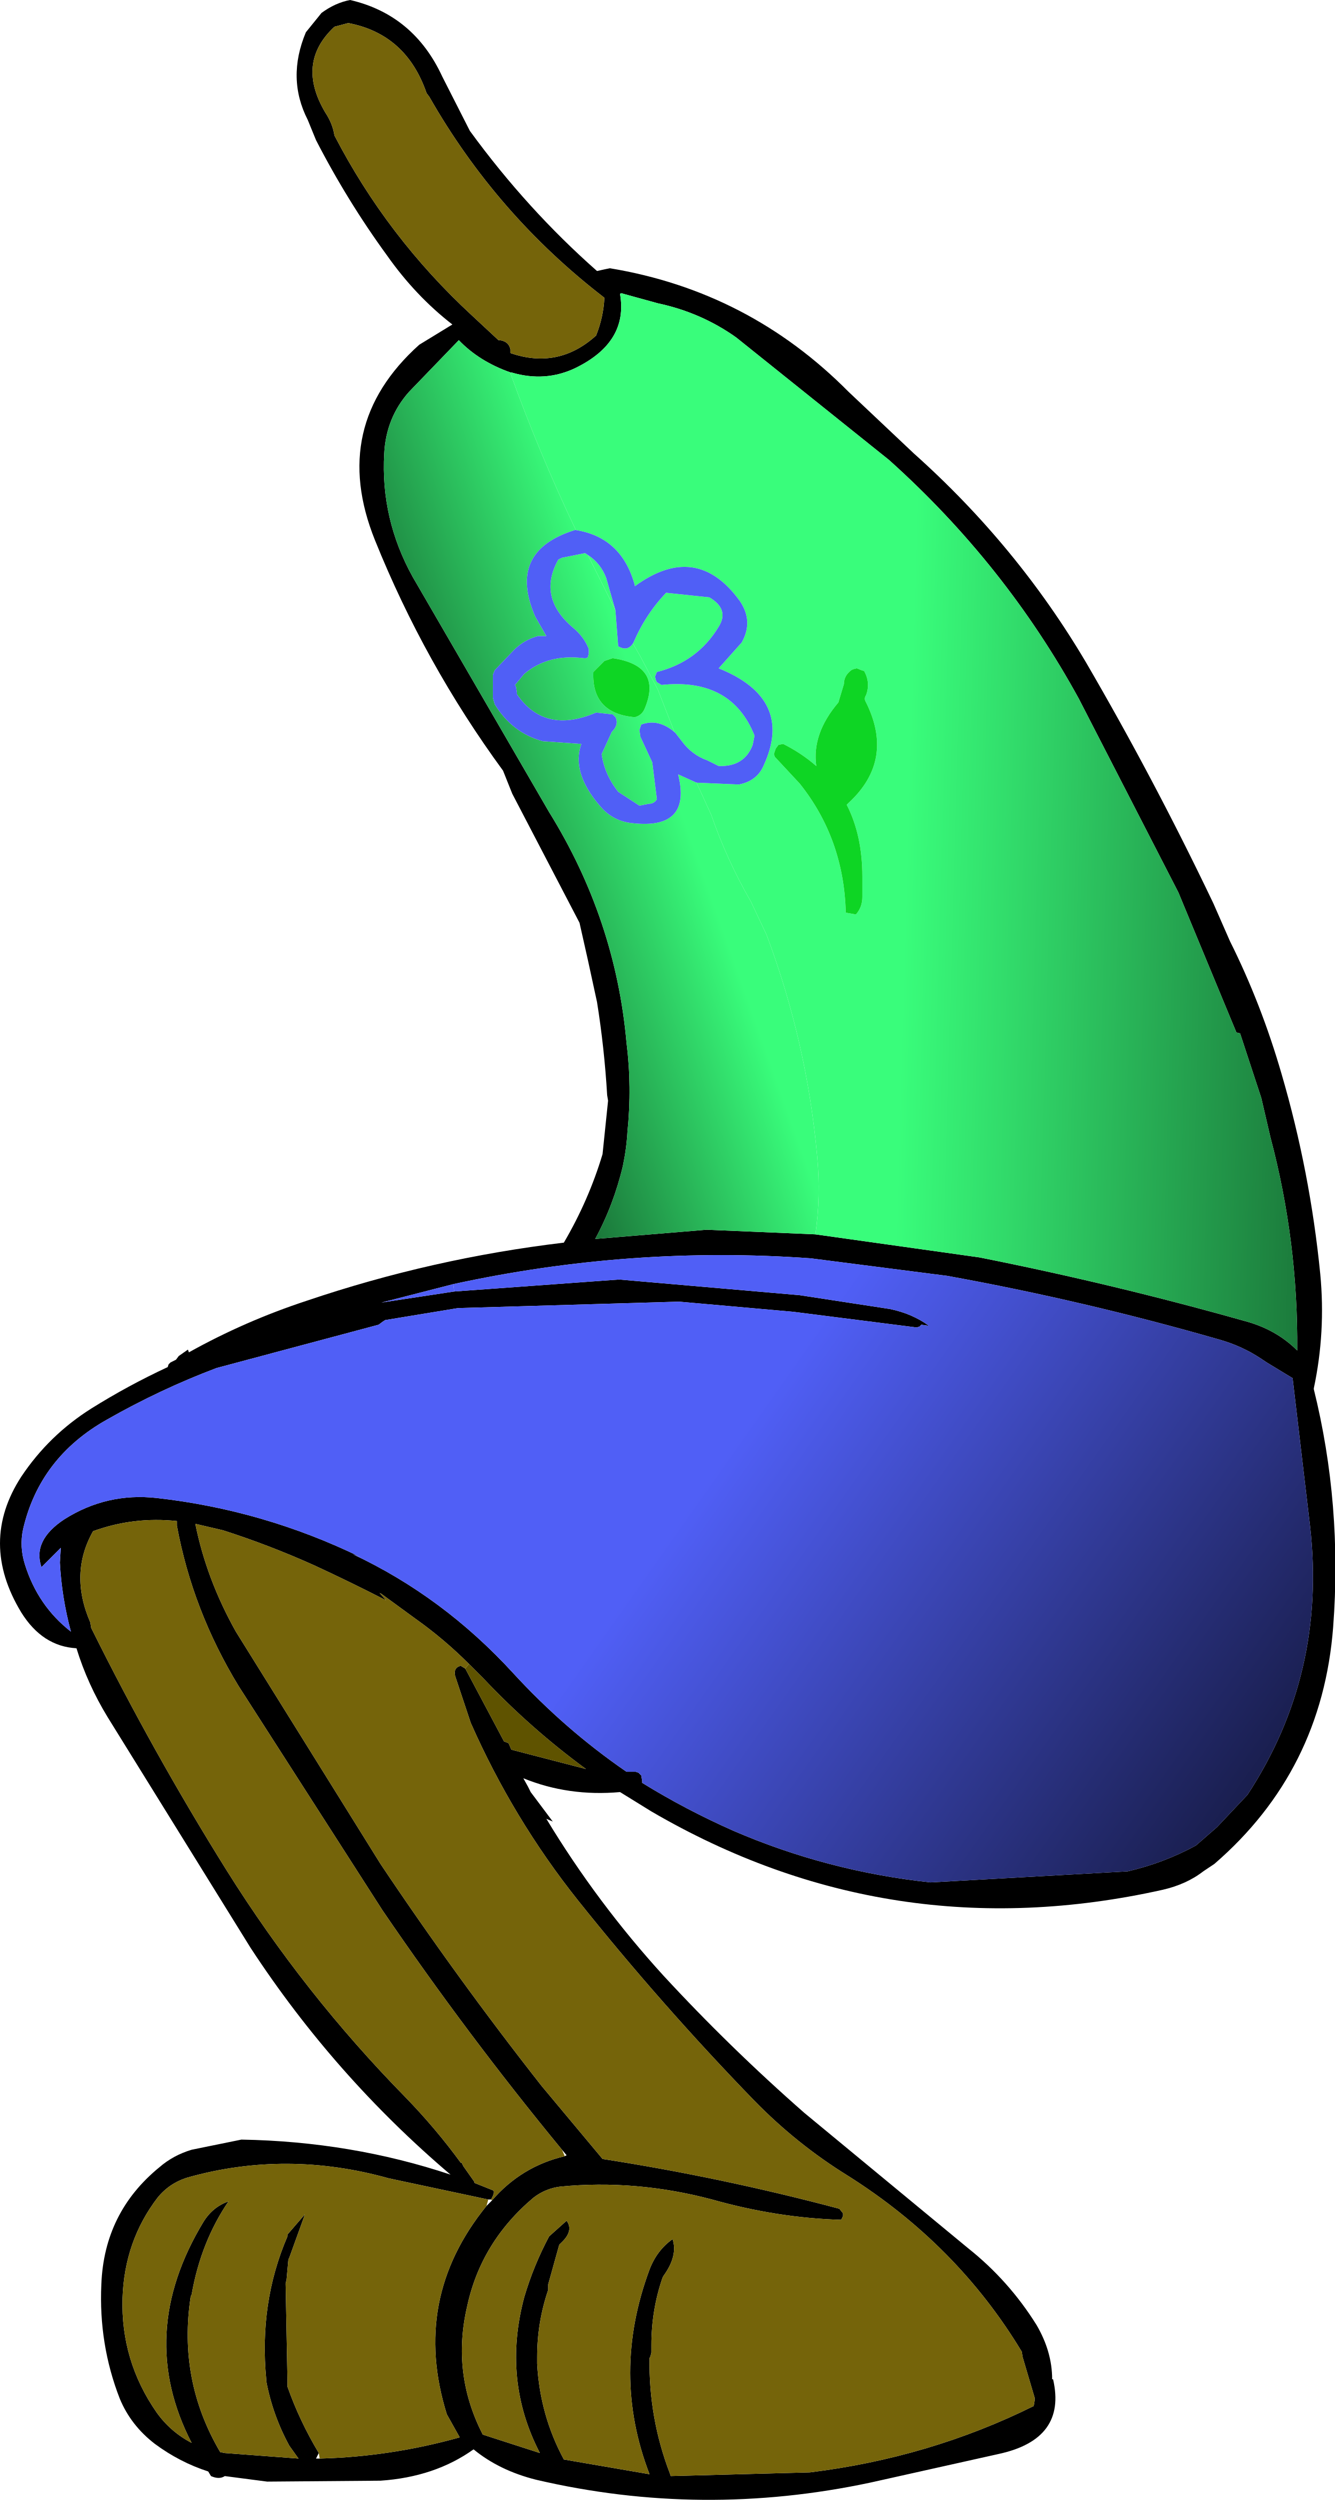 <?xml version="1.0" encoding="UTF-8" standalone="no"?>
<svg xmlns:xlink="http://www.w3.org/1999/xlink" height="135.6px" width="72.45px" xmlns="http://www.w3.org/2000/svg">
  <g transform="matrix(1.0, 0.0, 0.0, 1.0, 36.2, 67.8)">
    <use height="135.6" transform="matrix(1.0, 0.0, 0.0, 1.0, -36.2, -67.8)" width="72.45" xlink:href="#shape0"/>
  </g>
  <defs>
    <g id="shape0" transform="matrix(1.0, 0.0, 0.0, 1.0, 36.2, 67.8)">
      <path d="M-18.05 -60.45 Q-15.2 -54.95 -10.6 -50.7 L-9.15 -49.35 -9.1 -49.35 Q-8.6 -49.3 -8.5 -48.85 L-8.5 -48.65 Q-5.9 -47.75 -3.85 -49.6 -3.45 -50.6 -3.4 -51.65 -9.25 -56.15 -12.9 -62.55 L-13.05 -62.75 Q-14.15 -65.95 -17.3 -66.55 L-18.05 -66.35 Q-20.15 -64.4 -18.55 -61.7 -18.15 -61.1 -18.05 -60.45 M-17.2 -67.8 Q-13.75 -67.0 -12.2 -63.65 L-10.7 -60.7 Q-7.6 -56.45 -3.8 -53.1 L-3.35 -53.2 -3.1 -53.25 Q4.45 -52.0 9.85 -46.55 L13.4 -43.2 Q19.0 -38.2 22.75 -31.85 26.45 -25.5 29.65 -18.8 L30.55 -16.75 Q32.25 -13.35 33.35 -9.55 34.9 -4.25 35.45 1.3 35.75 4.45 35.1 7.5 L35.1 7.55 Q36.65 13.8 36.15 20.45 35.55 28.25 29.7 33.3 L29.1 33.7 Q28.2 34.4 26.9 34.7 12.1 38.0 -0.85 30.45 L-2.55 29.4 Q-5.35 29.65 -7.8 28.65 L-7.55 29.1 -7.4 29.4 -6.2 31.0 -6.55 30.85 Q-3.8 35.4 -0.2 39.35 3.4 43.25 7.45 46.8 L16.35 54.15 Q18.55 55.9 20.05 58.3 20.9 59.75 20.9 61.25 L20.95 61.25 Q21.7 64.5 18.0 65.3 L11.05 66.85 Q1.9 68.8 -7.1 66.7 -9.1 66.2 -10.5 65.05 -12.6 66.55 -15.55 66.75 L-21.7 66.8 -24.0 66.5 Q-24.3 66.7 -24.75 66.5 L-24.9 66.25 Q-26.45 65.75 -27.8 64.75 -29.1 63.75 -29.7 62.3 -30.85 59.35 -30.7 56.1 -30.55 52.2 -27.55 49.75 -26.8 49.1 -25.8 48.8 L-23.1 48.25 Q-17.15 48.35 -11.75 50.15 -18.05 44.8 -22.6 37.85 L-30.35 25.35 Q-31.45 23.55 -32.05 21.6 -33.9 21.5 -35.05 19.65 -37.35 15.85 -35.05 12.3 -33.55 10.05 -31.25 8.6 -29.25 7.35 -27.1 6.35 L-27.05 6.2 -26.95 6.1 -26.65 5.95 -26.5 5.75 -26.0 5.4 -25.95 5.55 Q-22.9 3.85 -19.55 2.75 -12.75 0.45 -5.6 -0.4 -4.25 -2.7 -3.5 -5.2 L-3.2 -8.1 -3.25 -8.4 Q-3.4 -10.95 -3.8 -13.45 L-4.3 -15.75 -4.75 -17.75 -8.4 -24.75 -8.9 -26.0 Q-13.15 -31.8 -15.85 -38.5 -18.35 -44.7 -13.45 -49.1 L-11.65 -50.2 Q-13.65 -51.75 -15.2 -53.95 -17.35 -56.9 -19.05 -60.2 L-19.5 -61.3 Q-20.65 -63.55 -19.6 -66.05 L-18.75 -67.1 Q-18.0 -67.65 -17.2 -67.8 M8.05 -0.85 L16.95 0.4 Q24.25 1.85 31.35 3.85 33.05 4.3 34.2 5.45 34.25 -0.45 32.75 -6.1 L32.25 -8.25 31.1 -11.75 30.9 -11.8 27.75 -19.4 22.35 -29.9 Q18.35 -37.2 12.05 -42.85 L3.75 -49.5 Q1.85 -50.85 -0.5 -51.35 L-2.5 -51.9 -2.55 -51.85 Q-2.1 -49.25 -4.95 -47.85 -6.6 -47.05 -8.45 -47.6 L-8.5 -47.6 Q-10.2 -48.2 -11.3 -49.35 L-14.0 -46.55 Q-15.25 -45.15 -15.35 -43.2 -15.55 -39.65 -13.8 -36.5 L-6.4 -23.75 Q-2.8 -17.95 -2.2 -11.25 -1.9 -8.85 -2.15 -6.4 -2.2 -5.5 -2.4 -4.55 -2.9 -2.45 -3.9 -0.6 L2.15 -1.1 8.05 -0.85 M-11.55 2.25 L-2.6 1.6 7.2 2.45 12.1 3.2 Q13.3 3.45 14.2 4.1 L14.15 4.1 13.8 4.05 13.7 4.15 13.55 4.2 6.85 3.35 0.65 2.8 -11.35 3.15 -15.3 3.8 -15.45 3.9 -15.65 4.05 -24.45 6.4 Q-27.5 7.55 -30.4 9.2 -34.05 11.25 -34.95 15.15 -35.15 16.1 -34.85 17.05 -34.15 19.3 -32.35 20.7 -32.85 18.85 -32.95 16.95 L-32.9 16.15 -33.95 17.2 Q-34.45 15.75 -32.7 14.6 -30.4 13.15 -27.7 13.45 -21.9 14.1 -16.65 16.65 L-17.05 16.5 Q-12.15 18.8 -8.35 22.95 -5.55 26.0 -2.2 28.3 L-1.7 28.3 -1.55 28.35 -1.4 28.5 -1.35 28.8 -1.35 28.9 Q1.0 30.35 3.6 31.5 8.7 33.7 14.3 34.3 L25.0 33.7 Q26.95 33.25 28.7 32.3 L29.85 31.3 31.5 29.55 Q35.8 23.0 34.9 15.0 L33.95 6.95 32.55 6.1 32.25 5.9 Q31.2 5.2 29.95 4.85 22.65 2.75 15.2 1.4 L7.8 0.45 Q-1.95 -0.25 -11.6 1.85 L-15.5 2.85 -11.55 2.25 M-10.75 22.45 Q-12.1 21.1 -13.65 20.0 L-15.5 18.65 -15.6 18.6 -15.25 19.0 Q-17.2 18.0 -19.15 17.1 -21.6 16.0 -24.1 15.2 L-25.6 14.85 Q-25.0 17.85 -23.4 20.7 L-15.55 33.3 Q-11.4 39.5 -6.8 45.35 L-3.5 49.3 Q2.95 50.3 9.35 52.0 L9.55 52.25 9.55 52.35 9.55 52.4 9.5 52.5 9.45 52.6 Q6.0 52.5 2.45 51.5 -1.7 50.4 -5.8 50.8 -6.6 50.9 -7.25 51.4 -10.1 53.8 -10.85 57.3 -11.7 60.95 -10.0 64.25 L-6.9 65.25 Q-8.95 61.3 -7.75 56.8 -7.25 55.1 -6.4 53.5 L-5.45 52.65 Q-5.05 53.2 -5.75 53.85 L-5.85 53.95 -6.45 56.1 -6.45 56.4 Q-7.05 58.15 -7.05 60.05 L-7.05 60.4 Q-6.9 63.2 -5.6 65.6 L-0.95 66.4 Q-3.05 60.95 -0.95 55.3 -0.55 54.25 0.3 53.65 0.6 54.55 -0.2 55.65 L-0.25 55.75 Q-0.85 57.5 -0.85 59.4 L-0.85 59.8 -0.9 60.0 -0.95 60.1 Q-1.0 63.35 0.15 66.35 L0.2 66.5 7.75 66.3 Q14.25 65.5 19.9 62.7 L19.95 62.4 19.95 62.25 19.3 60.05 19.25 59.75 Q15.75 53.95 9.8 50.2 7.05 48.5 4.75 46.15 -0.3 40.95 -4.85 35.25 -8.35 30.85 -10.65 25.65 L-11.5 23.1 Q-11.6 22.65 -11.2 22.55 L-10.95 22.7 -8.85 26.65 -8.6 26.75 -8.45 27.1 -4.4 28.15 Q-7.4 25.95 -9.95 23.25 L-10.75 22.45 M-5.7 48.8 Q-10.85 42.55 -15.45 35.8 L-23.25 23.65 Q-25.75 19.55 -26.6 14.95 L-26.6 14.7 Q-28.95 14.45 -31.15 15.25 -32.45 17.55 -31.3 20.2 L-31.25 20.5 Q-27.9 27.25 -23.9 33.65 -19.7 40.35 -14.2 45.95 -12.55 47.65 -11.2 49.5 L-11.15 49.5 -11.05 49.7 -10.45 50.55 -10.45 50.6 -9.45 51.0 -9.4 51.05 -9.4 51.15 -9.45 51.3 -9.5 51.4 -9.55 51.5 -9.7 51.5 -15.1 50.35 Q-20.65 48.8 -26.0 50.3 -27.0 50.6 -27.65 51.4 -29.45 53.75 -29.55 56.85 -29.65 60.25 -27.7 63.05 -26.95 64.1 -25.8 64.7 -28.85 58.8 -25.15 52.7 -24.65 51.9 -23.8 51.6 -25.3 53.8 -25.8 56.65 L-25.85 56.75 Q-26.55 61.3 -24.25 65.2 L-24.0 65.25 -20.0 65.55 -20.5 64.85 Q-21.4 63.2 -21.75 61.35 L-21.75 61.25 Q-22.15 57.1 -20.6 53.5 L-20.6 53.4 -19.65 52.3 -20.5 54.65 -20.55 54.75 -20.65 55.85 -20.7 56.05 -20.6 61.3 -20.6 61.65 Q-19.95 63.5 -18.9 65.25 L-19.05 65.55 -18.85 65.55 Q-15.0 65.45 -11.25 64.4 L-11.95 63.15 Q-13.9 56.9 -9.8 51.85 L-9.5 51.55 Q-7.9 49.7 -5.55 49.15 L-5.45 49.1 -5.7 48.8" fill="#000000" fill-rule="evenodd" stroke="none"/>
      <path d="M-18.05 -60.45 Q-18.15 -61.1 -18.55 -61.7 -20.15 -64.4 -18.05 -66.35 L-17.3 -66.55 Q-14.15 -65.95 -13.05 -62.75 L-12.9 -62.55 Q-9.25 -56.15 -3.4 -51.65 -3.45 -50.6 -3.85 -49.6 -5.9 -47.75 -8.5 -48.65 L-8.5 -48.85 Q-8.6 -49.3 -9.1 -49.35 L-9.15 -49.35 -10.6 -50.7 Q-15.2 -54.95 -18.05 -60.45 M-10.75 22.45 L-10.95 22.7 -11.2 22.55 Q-11.6 22.65 -11.5 23.1 L-10.65 25.65 Q-8.35 30.85 -4.85 35.25 -0.3 40.95 4.75 46.15 7.05 48.5 9.8 50.2 15.75 53.95 19.25 59.75 L19.3 60.05 19.95 62.25 19.95 62.4 19.9 62.7 Q14.25 65.5 7.75 66.3 L0.2 66.5 0.15 66.35 Q-1.0 63.35 -0.95 60.1 L-0.9 60.0 -0.85 59.8 -0.85 59.4 Q-0.85 57.5 -0.25 55.75 L-0.2 55.65 Q0.6 54.55 0.3 53.65 -0.55 54.25 -0.95 55.3 -3.05 60.95 -0.95 66.4 L-5.6 65.6 Q-6.9 63.2 -7.05 60.4 L-7.05 60.05 Q-7.05 58.15 -6.45 56.4 L-6.45 56.1 -5.85 53.95 -5.75 53.85 Q-5.05 53.2 -5.45 52.65 L-6.4 53.5 Q-7.25 55.1 -7.75 56.8 -8.95 61.3 -6.9 65.25 L-10.0 64.25 Q-11.7 60.95 -10.85 57.3 -10.1 53.8 -7.25 51.4 -6.6 50.9 -5.8 50.8 -1.7 50.4 2.45 51.5 6.0 52.5 9.45 52.6 L9.5 52.5 9.55 52.4 9.55 52.35 9.55 52.25 9.35 52.0 Q2.95 50.3 -3.5 49.3 L-6.8 45.35 Q-11.4 39.5 -15.55 33.3 L-23.4 20.7 Q-25.0 17.85 -25.6 14.85 L-24.1 15.2 Q-21.6 16.0 -19.15 17.1 -17.2 18.0 -15.25 19.0 L-15.6 18.6 -15.5 18.65 -13.65 20.0 Q-12.1 21.1 -10.75 22.45 M-9.55 51.5 L-9.5 51.4 -9.45 51.3 -9.4 51.15 -9.4 51.05 -9.45 51.0 -10.45 50.6 -10.45 50.55 -11.05 49.7 -11.15 49.5 -11.2 49.5 Q-12.55 47.65 -14.2 45.95 -19.7 40.35 -23.9 33.65 -27.9 27.25 -31.25 20.5 L-31.3 20.2 Q-32.45 17.55 -31.15 15.25 -28.95 14.45 -26.6 14.7 L-26.6 14.95 Q-25.75 19.55 -23.25 23.65 L-15.45 35.8 Q-10.85 42.55 -5.7 48.8 L-5.55 49.15 Q-7.9 49.7 -9.5 51.55 L-9.55 51.5 M-9.7 51.5 L-9.8 51.85 Q-13.9 56.9 -11.95 63.15 L-11.25 64.4 Q-15.0 65.45 -18.85 65.55 L-18.9 65.25 Q-19.95 63.5 -20.6 61.65 L-20.6 61.3 -20.7 56.05 -20.65 55.85 -20.55 54.75 -20.5 54.65 -19.65 52.3 -20.6 53.4 -20.6 53.5 Q-22.15 57.1 -21.75 61.25 L-21.75 61.35 Q-21.4 63.2 -20.5 64.85 L-20.0 65.55 -24.0 65.25 -24.25 65.2 Q-26.55 61.3 -25.85 56.75 L-25.8 56.65 Q-25.3 53.8 -23.8 51.6 -24.65 51.9 -25.15 52.7 -28.85 58.8 -25.8 64.7 -26.95 64.1 -27.7 63.05 -29.65 60.25 -29.55 56.85 -29.45 53.75 -27.65 51.4 -27.0 50.6 -26.0 50.3 -20.65 48.8 -15.1 50.35 L-9.7 51.5" fill="#75640a" fill-rule="evenodd" stroke="none"/>
      <path d="M-8.45 -47.6 Q-6.6 -47.05 -4.95 -47.85 -2.1 -49.25 -2.55 -51.85 L-2.5 -51.9 -0.5 -51.35 Q1.85 -50.85 3.75 -49.5 L12.05 -42.85 Q18.35 -37.2 22.35 -29.9 L27.75 -19.4 30.9 -11.8 31.1 -11.75 32.25 -8.25 32.75 -6.1 Q34.25 -0.45 34.2 5.45 33.05 4.3 31.35 3.85 24.25 1.85 16.95 0.4 L8.05 -0.85 Q8.35 -2.9 8.15 -5.05 7.6 -11.25 5.4 -17.1 L4.55 -18.9 Q3.25 -21.15 2.4 -23.6 L1.6 -25.35 3.9 -25.25 Q4.9 -25.45 5.25 -26.3 6.9 -29.9 2.8 -31.55 L4.05 -32.95 Q4.7 -34.1 3.95 -35.2 1.6 -38.45 -1.75 -36.0 L-1.75 -36.05 Q-2.45 -38.65 -4.95 -39.05 -6.95 -43.25 -8.5 -47.55 L-8.45 -47.6 M0.45 -28.05 L0.4 -28.1 -0.5 -30.4 -1.45 -32.2 -1.85 -32.9 -1.8 -33.0 Q-1.15 -34.5 -0.05 -35.65 L2.3 -35.4 Q3.4 -34.75 2.8 -33.8 1.65 -31.9 -0.55 -31.35 L-0.65 -31.1 -0.6 -30.9 -0.55 -30.8 -0.3 -30.65 Q3.5 -31.05 4.75 -27.9 L4.65 -27.4 Q4.2 -26.2 2.8 -26.25 L2.2 -26.55 Q1.35 -26.85 0.8 -27.6 L0.45 -28.05 M-2.8 -34.7 L-4.3 -37.7 Q-3.6 -37.25 -3.3 -36.45 L-2.8 -34.7 M5.8 -26.9 L5.85 -26.75 7.2 -25.3 Q9.6 -22.3 9.7 -18.3 L10.25 -18.2 Q10.6 -18.6 10.6 -19.15 L10.6 -20.15 10.6 -20.25 Q10.6 -22.5 9.75 -24.15 L9.85 -24.25 Q12.4 -26.6 10.75 -29.8 10.7 -29.95 10.8 -30.1 11.05 -30.75 10.7 -31.4 L10.55 -31.45 10.3 -31.55 10.1 -31.5 10.0 -31.45 Q9.6 -31.15 9.6 -30.7 L9.3 -29.7 Q7.85 -28.0 8.1 -26.25 7.3 -26.95 6.3 -27.45 L6.05 -27.4 5.9 -27.2 5.8 -26.9" fill="url(#gradient0)" fill-rule="evenodd" stroke="none"/>
      <path d="M-8.5 -47.55 Q-6.95 -43.25 -4.95 -39.05 L-5.0 -39.05 Q-8.7 -37.9 -7.15 -34.35 L-6.55 -33.3 -7.0 -33.3 Q-7.75 -33.1 -8.3 -32.55 L-9.35 -31.45 -9.45 -31.2 -9.45 -29.95 -9.35 -29.6 Q-8.4 -28.05 -6.75 -27.6 L-4.65 -27.45 Q-5.2 -25.9 -3.65 -24.1 -2.95 -23.25 -1.85 -23.15 1.35 -22.8 0.6 -25.8 L1.6 -25.35 2.4 -23.6 Q3.25 -21.15 4.55 -18.9 L5.4 -17.1 Q7.6 -11.25 8.15 -5.05 8.35 -2.9 8.05 -0.85 L2.15 -1.1 -3.9 -0.6 Q-2.9 -2.45 -2.4 -4.55 -2.2 -5.5 -2.15 -6.4 -1.9 -8.85 -2.2 -11.25 -2.8 -17.95 -6.4 -23.75 L-13.8 -36.5 Q-15.55 -39.65 -15.35 -43.2 -15.25 -45.15 -14.0 -46.55 L-11.3 -49.35 Q-10.2 -48.2 -8.5 -47.6 L-8.5 -47.55 M0.45 -28.05 Q-0.45 -28.85 -1.4 -28.5 L-1.5 -28.2 -1.45 -27.9 -1.45 -27.85 -0.8 -26.45 -0.55 -24.45 Q-0.7 -24.2 -1.0 -24.2 L-1.5 -24.1 -2.65 -24.85 Q-3.4 -25.8 -3.55 -26.9 L-3.0 -28.1 Q-2.6 -28.5 -2.8 -28.9 L-2.85 -28.95 -2.95 -29.05 -3.85 -29.15 Q-6.65 -27.95 -8.15 -30.15 L-8.15 -30.25 -8.2 -30.55 -8.25 -30.65 -7.75 -31.25 Q-6.45 -32.35 -4.5 -32.1 L-4.4 -32.1 -4.3 -32.15 -4.25 -32.35 -4.25 -32.45 -4.25 -32.6 Q-4.5 -33.25 -5.1 -33.75 -7.05 -35.4 -5.9 -37.45 L-5.7 -37.55 -4.45 -37.8 -4.3 -37.7 -2.8 -34.7 -2.65 -32.75 Q-2.15 -32.45 -1.85 -32.9 L-1.45 -32.2 -0.5 -30.4 0.4 -28.1 0.45 -28.05 M-3.4 -31.95 L-4.0 -31.35 Q-4.1 -29.1 -1.75 -28.9 -1.35 -29.0 -1.2 -29.4 -0.25 -31.7 -2.95 -32.1 L-3.4 -31.95" fill="url(#gradient1)" fill-rule="evenodd" stroke="none"/>
      <path d="M-4.95 -39.05 Q-2.45 -38.65 -1.75 -36.05 L-1.75 -36.0 Q1.6 -38.45 3.95 -35.2 4.7 -34.1 4.05 -32.95 L2.8 -31.55 Q6.9 -29.9 5.25 -26.3 4.9 -25.45 3.9 -25.25 L1.6 -25.35 0.6 -25.8 Q1.35 -22.8 -1.85 -23.15 -2.95 -23.25 -3.65 -24.1 -5.2 -25.9 -4.65 -27.45 L-6.75 -27.6 Q-8.4 -28.05 -9.35 -29.6 L-9.45 -29.95 -9.45 -31.2 -9.35 -31.45 -8.3 -32.55 Q-7.75 -33.1 -7.0 -33.3 L-6.55 -33.3 -7.15 -34.35 Q-8.7 -37.9 -5.0 -39.05 L-4.95 -39.05 M-4.3 -37.7 L-4.45 -37.8 -5.7 -37.55 -5.9 -37.45 Q-7.05 -35.4 -5.1 -33.75 -4.5 -33.25 -4.25 -32.6 L-4.25 -32.45 -4.25 -32.35 -4.3 -32.15 -4.4 -32.1 -4.5 -32.1 Q-6.45 -32.35 -7.75 -31.25 L-8.25 -30.65 -8.2 -30.55 -8.15 -30.25 -8.15 -30.15 Q-6.65 -27.95 -3.85 -29.15 L-2.95 -29.05 -2.85 -28.95 -2.8 -28.9 Q-2.6 -28.5 -3.0 -28.1 L-3.55 -26.9 Q-3.4 -25.8 -2.65 -24.85 L-1.5 -24.1 -1.0 -24.2 Q-0.7 -24.2 -0.55 -24.45 L-0.8 -26.45 -1.45 -27.85 -1.45 -27.9 -1.5 -28.2 -1.4 -28.5 Q-0.45 -28.85 0.45 -28.05 L0.8 -27.6 Q1.35 -26.85 2.2 -26.55 L2.8 -26.25 Q4.2 -26.2 4.65 -27.4 L4.75 -27.9 Q3.5 -31.05 -0.3 -30.65 L-0.55 -30.8 -0.6 -30.9 -0.65 -31.1 -0.55 -31.35 Q1.65 -31.9 2.8 -33.8 3.4 -34.75 2.3 -35.4 L-0.05 -35.65 Q-1.15 -34.5 -1.8 -33.0 L-1.85 -32.9 Q-2.15 -32.45 -2.65 -32.75 L-2.8 -34.7 -3.3 -36.45 Q-3.6 -37.25 -4.3 -37.7 M-11.6 1.85 L-11.55 2.25 -15.5 2.85 -11.6 1.85" fill="#505ff6" fill-rule="evenodd" stroke="none"/>
      <path d="M-8.45 -47.6 L-8.5 -47.55 -8.5 -47.6 -8.45 -47.6" fill="#39fd7b" fill-rule="evenodd" stroke="none"/>
      <path d="M-3.4 -31.95 L-2.95 -32.1 Q-0.25 -31.7 -1.2 -29.4 -1.35 -29.0 -1.75 -28.9 -4.1 -29.1 -4.0 -31.35 L-3.4 -31.95 M5.8 -26.9 L5.9 -27.2 6.05 -27.4 6.3 -27.45 Q7.3 -26.95 8.1 -26.25 7.85 -28.0 9.3 -29.7 L9.6 -30.7 Q9.6 -31.15 10.0 -31.45 L10.1 -31.5 10.3 -31.55 10.55 -31.45 10.7 -31.4 Q11.05 -30.75 10.8 -30.1 10.7 -29.95 10.75 -29.8 12.4 -26.6 9.85 -24.25 L9.75 -24.15 Q10.6 -22.5 10.6 -20.25 L10.6 -20.15 10.6 -19.15 Q10.6 -18.6 10.25 -18.2 L9.7 -18.3 Q9.6 -22.3 7.2 -25.3 L5.85 -26.75 5.8 -26.9" fill="#0ed524" fill-rule="evenodd" stroke="none"/>
      <path d="M-11.6 1.85 Q-1.95 -0.25 7.8 0.45 L15.2 1.4 Q22.65 2.75 29.95 4.85 31.2 5.2 32.25 5.9 L32.55 6.1 33.95 6.95 34.9 15.0 Q35.8 23.0 31.5 29.55 L29.85 31.3 28.7 32.3 Q26.95 33.25 25.0 33.7 L14.3 34.3 Q8.7 33.7 3.6 31.5 1.0 30.35 -1.35 28.9 L-1.35 28.8 -1.4 28.5 -1.55 28.35 -1.7 28.3 -2.2 28.3 Q-5.55 26.0 -8.35 22.95 -12.15 18.8 -17.05 16.5 L-16.65 16.65 Q-21.9 14.1 -27.7 13.45 -30.4 13.15 -32.7 14.6 -34.45 15.75 -33.95 17.2 L-32.9 16.15 -32.95 16.95 Q-32.85 18.85 -32.35 20.7 -34.15 19.3 -34.85 17.05 -35.15 16.1 -34.95 15.15 -34.05 11.25 -30.4 9.2 -27.5 7.55 -24.45 6.4 L-15.65 4.05 -15.45 3.9 -15.3 3.8 -11.35 3.15 0.65 2.8 6.85 3.35 13.55 4.2 13.7 4.15 13.8 4.05 14.15 4.1 14.2 4.1 Q13.3 3.45 12.1 3.2 L7.2 2.45 -2.6 1.6 -11.55 2.25 -11.6 1.85" fill="url(#gradient2)" fill-rule="evenodd" stroke="none"/>
      <path d="M-10.95 22.7 L-10.75 22.45 -9.95 23.25 Q-7.4 25.95 -4.4 28.15 L-8.45 27.1 -8.6 26.75 -8.85 26.65 -10.95 22.7" fill="#5f5300" fill-rule="evenodd" stroke="none"/>
    </g>
    <linearGradient gradientTransform="matrix(0.026, 9.0E-4, -0.001, 0.035, 34.35, -22.9)" gradientUnits="userSpaceOnUse" id="gradient0" spreadMethod="pad" x1="-819.2" x2="819.2">
      <stop offset="0.0" stop-color="#39fd7b"/>
      <stop offset="1.0" stop-color="#000000"/>
    </linearGradient>
    <linearGradient gradientTransform="matrix(-0.013, 0.005, -0.01, -0.028, -7.85, -14.0)" gradientUnits="userSpaceOnUse" id="gradient1" spreadMethod="pad" x1="-819.2" x2="819.2">
      <stop offset="0.0" stop-color="#39fd7b"/>
      <stop offset="1.0" stop-color="#000000"/>
    </linearGradient>
    <linearGradient gradientTransform="matrix(0.025, 0.017, -0.012, 0.017, 29.2, 17.2)" gradientUnits="userSpaceOnUse" id="gradient2" spreadMethod="pad" x1="-819.2" x2="819.2">
      <stop offset="0.0" stop-color="#505ff6"/>
      <stop offset="1.0" stop-color="#000000"/>
    </linearGradient>
  </defs>
</svg>
